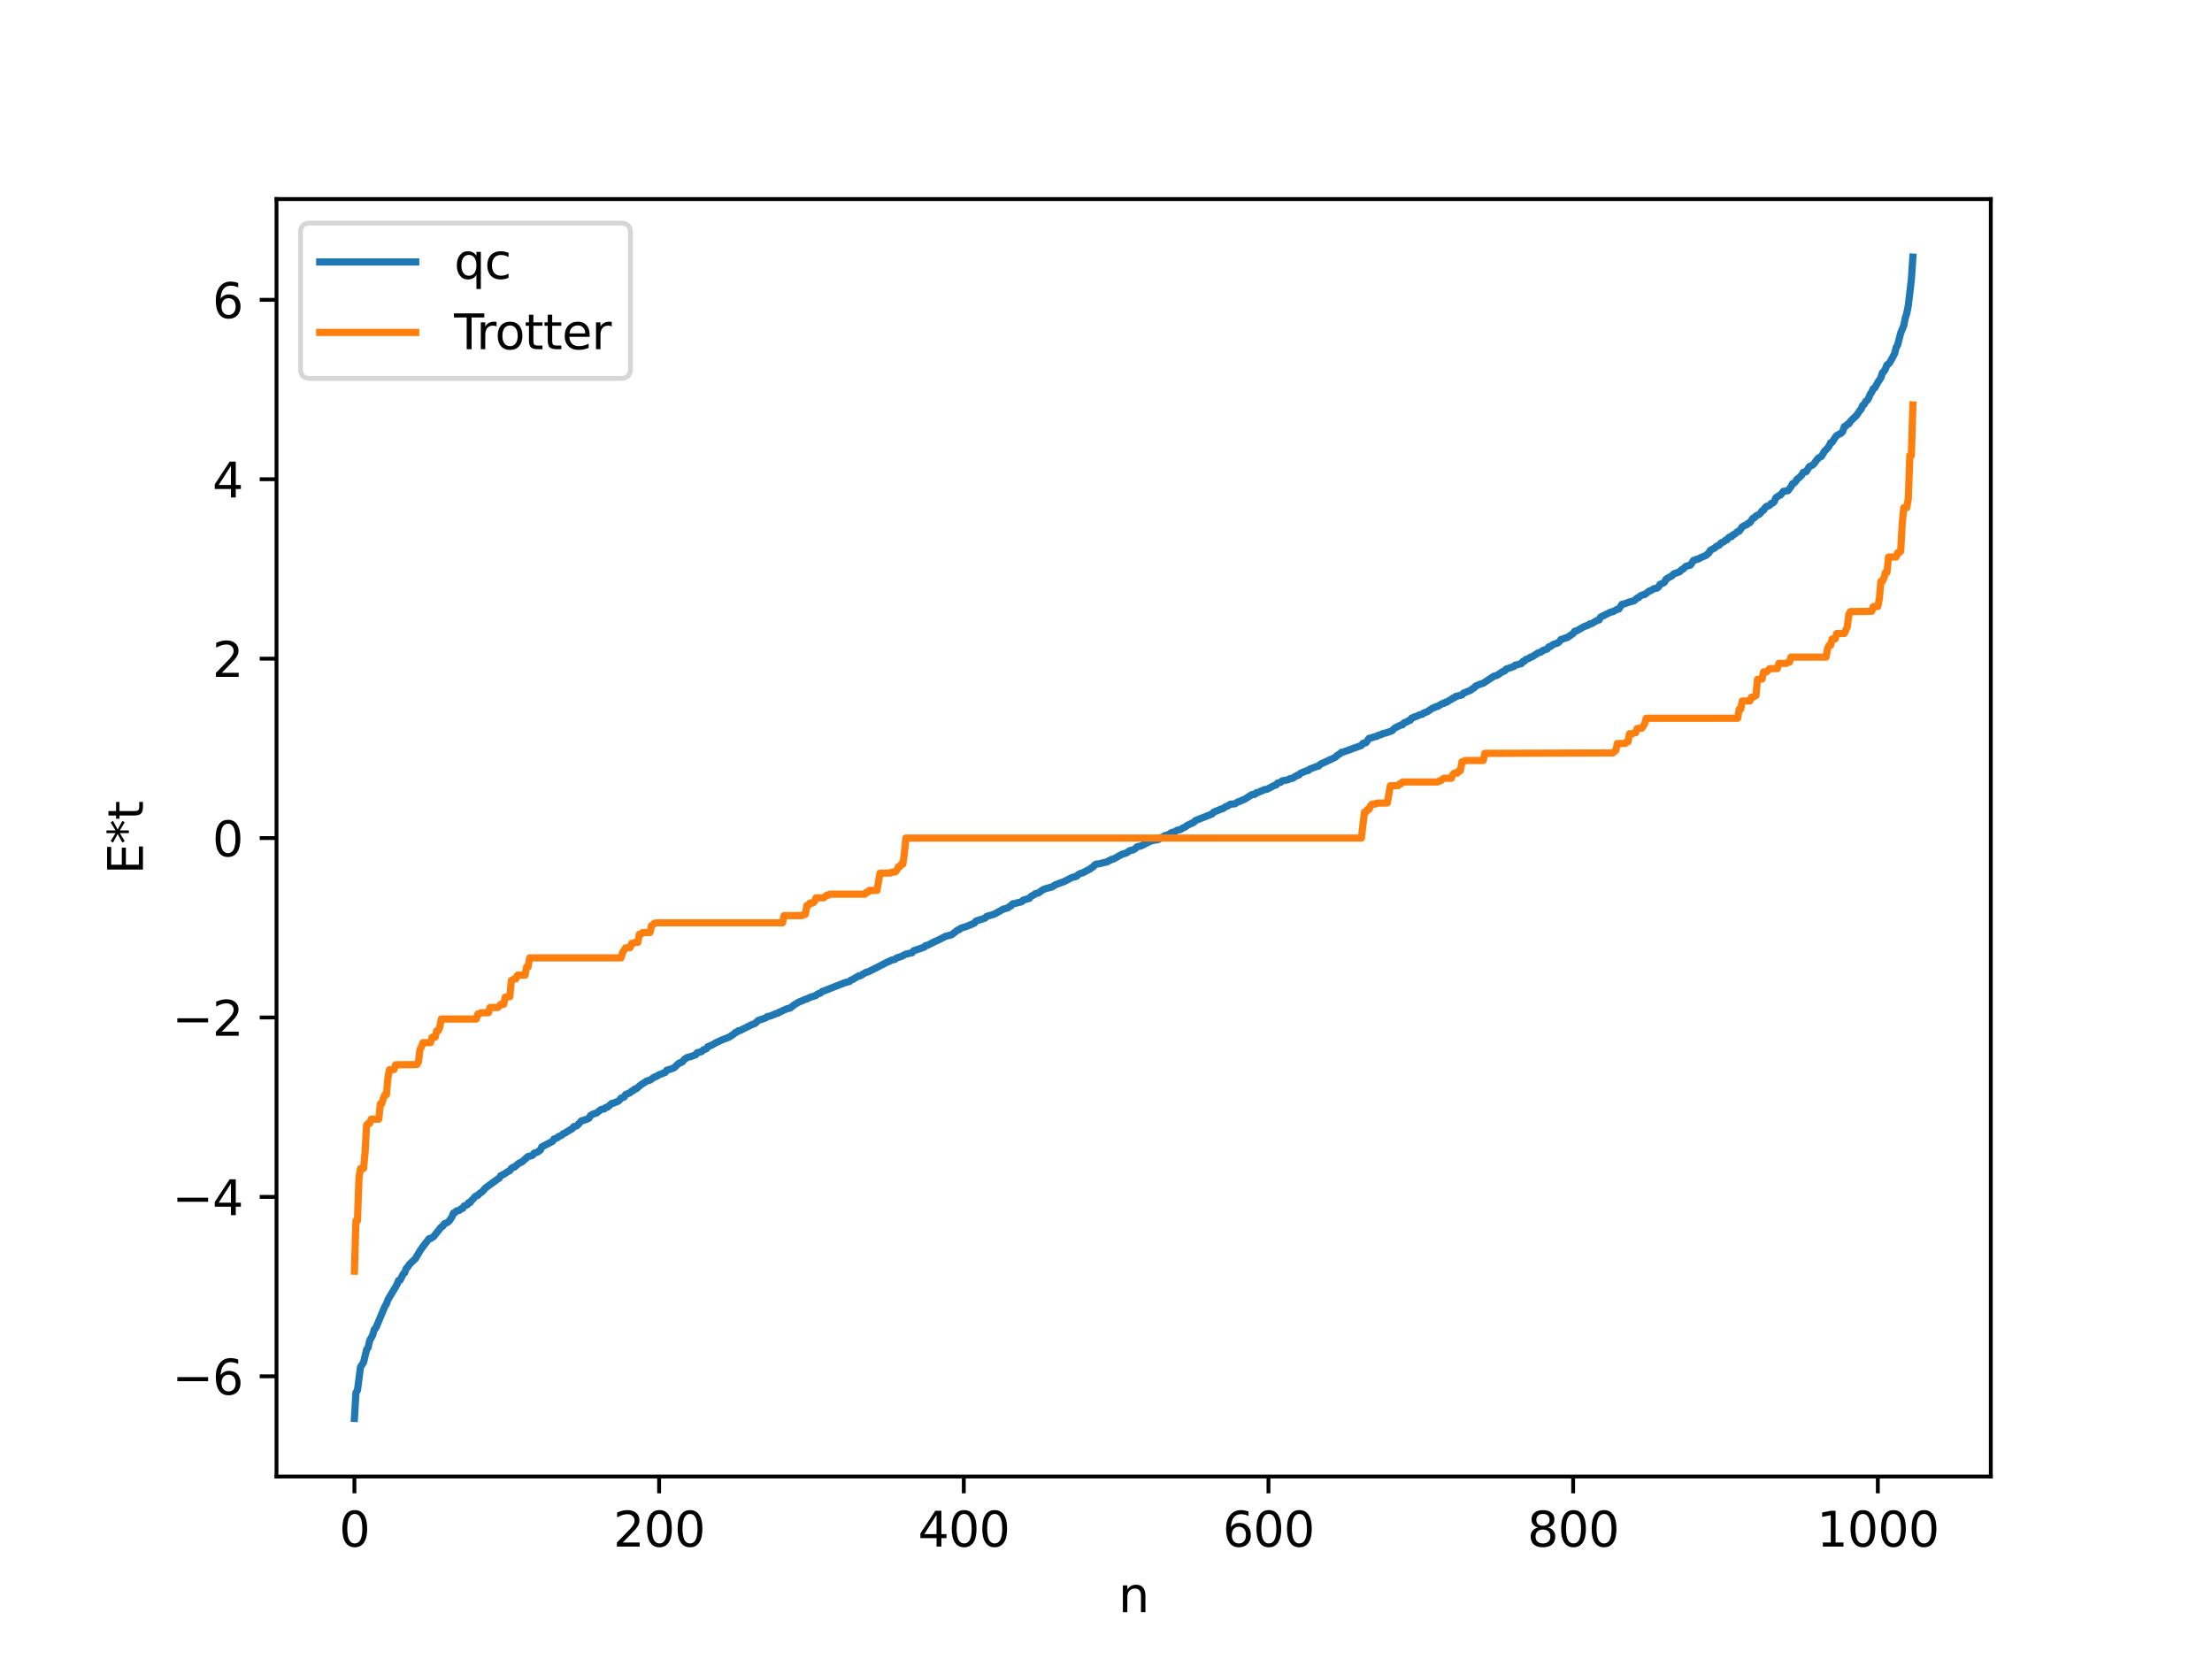 <?xml version="1.0" encoding="utf-8" standalone="no"?>
<!DOCTYPE svg PUBLIC "-//W3C//DTD SVG 1.1//EN"
  "http://www.w3.org/Graphics/SVG/1.1/DTD/svg11.dtd">
<svg xmlns:xlink="http://www.w3.org/1999/xlink" width="460.8pt" height="345.6pt" viewBox="0 0 460.8 345.6" xmlns="http://www.w3.org/2000/svg" version="1.1">
 <defs>
  <style type="text/css">*{stroke-linejoin: round; stroke-linecap: butt}</style>
 </defs>
 <g id="figure_1">
  <g id="patch_1">
   <path d="M 0 345.6 
L 460.8 345.6 
L 460.8 0 
L 0 0 
z
" style="fill: #ffffff"/>
  </g>
  <g id="axes_1">
   <g id="patch_2">
    <path d="M 57.6 307.584 
L 414.72 307.584 
L 414.72 41.472 
L 57.6 41.472 
z
" style="fill: #ffffff"/>
   </g>
   <g id="matplotlib.axis_1">
    <g id="xtick_1">
     <g id="line2d_1">
      <defs>
       <path id="md39b4ae0c4" d="M 0 0 
L 0 3.5 
" style="stroke: #000000; stroke-width: 0.8"/>
      </defs>
      <g>
       <use xlink:href="#md39b4ae0c4" x="73.833" y="307.584" style="stroke: #000000; stroke-width: 0.8"/>
      </g>
     </g>
     <g id="text_1">
      <!-- 0 -->
      <g transform="translate(70.651 322.182) scale(0.1 -0.1)">
       <defs>
        <path id="DejaVuSans-30" d="M 2034 4250 
Q 1547 4250 1301 3770 
Q 1056 3291 1056 2328 
Q 1056 1369 1301 889 
Q 1547 409 2034 409 
Q 2525 409 2770 889 
Q 3016 1369 3016 2328 
Q 3016 3291 2770 3770 
Q 2525 4250 2034 4250 
z
M 2034 4750 
Q 2819 4750 3233 4129 
Q 3647 3509 3647 2328 
Q 3647 1150 3233 529 
Q 2819 -91 2034 -91 
Q 1250 -91 836 529 
Q 422 1150 422 2328 
Q 422 3509 836 4129 
Q 1250 4750 2034 4750 
z
" transform="scale(0.016)"/>
       </defs>
       <use xlink:href="#DejaVuSans-30"/>
      </g>
     </g>
    </g>
    <g id="xtick_2">
     <g id="line2d_2">
      <g>
       <use xlink:href="#md39b4ae0c4" x="137.304" y="307.584" style="stroke: #000000; stroke-width: 0.8"/>
      </g>
     </g>
     <g id="text_2">
      <!-- 200 -->
      <g transform="translate(127.76 322.182) scale(0.1 -0.1)">
       <defs>
        <path id="DejaVuSans-32" d="M 1228 531 
L 3431 531 
L 3431 0 
L 469 0 
L 469 531 
Q 828 903 1448 1529 
Q 2069 2156 2228 2338 
Q 2531 2678 2651 2914 
Q 2772 3150 2772 3378 
Q 2772 3750 2511 3984 
Q 2250 4219 1831 4219 
Q 1534 4219 1204 4116 
Q 875 4013 500 3803 
L 500 4441 
Q 881 4594 1212 4672 
Q 1544 4750 1819 4750 
Q 2544 4750 2975 4387 
Q 3406 4025 3406 3419 
Q 3406 3131 3298 2873 
Q 3191 2616 2906 2266 
Q 2828 2175 2409 1742 
Q 1991 1309 1228 531 
z
" transform="scale(0.016)"/>
       </defs>
       <use xlink:href="#DejaVuSans-32"/>
       <use xlink:href="#DejaVuSans-30" x="63.623"/>
       <use xlink:href="#DejaVuSans-30" x="127.246"/>
      </g>
     </g>
    </g>
    <g id="xtick_3">
     <g id="line2d_3">
      <g>
       <use xlink:href="#md39b4ae0c4" x="200.775" y="307.584" style="stroke: #000000; stroke-width: 0.8"/>
      </g>
     </g>
     <g id="text_3">
      <!-- 400 -->
      <g transform="translate(191.231 322.182) scale(0.1 -0.1)">
       <defs>
        <path id="DejaVuSans-34" d="M 2419 4116 
L 825 1625 
L 2419 1625 
L 2419 4116 
z
M 2253 4666 
L 3047 4666 
L 3047 1625 
L 3713 1625 
L 3713 1100 
L 3047 1100 
L 3047 0 
L 2419 0 
L 2419 1100 
L 313 1100 
L 313 1709 
L 2253 4666 
z
" transform="scale(0.016)"/>
       </defs>
       <use xlink:href="#DejaVuSans-34"/>
       <use xlink:href="#DejaVuSans-30" x="63.623"/>
       <use xlink:href="#DejaVuSans-30" x="127.246"/>
      </g>
     </g>
    </g>
    <g id="xtick_4">
     <g id="line2d_4">
      <g>
       <use xlink:href="#md39b4ae0c4" x="264.246" y="307.584" style="stroke: #000000; stroke-width: 0.8"/>
      </g>
     </g>
     <g id="text_4">
      <!-- 600 -->
      <g transform="translate(254.702 322.182) scale(0.1 -0.1)">
       <defs>
        <path id="DejaVuSans-36" d="M 2113 2584 
Q 1688 2584 1439 2293 
Q 1191 2003 1191 1497 
Q 1191 994 1439 701 
Q 1688 409 2113 409 
Q 2538 409 2786 701 
Q 3034 994 3034 1497 
Q 3034 2003 2786 2293 
Q 2538 2584 2113 2584 
z
M 3366 4563 
L 3366 3988 
Q 3128 4100 2886 4159 
Q 2644 4219 2406 4219 
Q 1781 4219 1451 3797 
Q 1122 3375 1075 2522 
Q 1259 2794 1537 2939 
Q 1816 3084 2150 3084 
Q 2853 3084 3261 2657 
Q 3669 2231 3669 1497 
Q 3669 778 3244 343 
Q 2819 -91 2113 -91 
Q 1303 -91 875 529 
Q 447 1150 447 2328 
Q 447 3434 972 4092 
Q 1497 4750 2381 4750 
Q 2619 4750 2861 4703 
Q 3103 4656 3366 4563 
z
" transform="scale(0.016)"/>
       </defs>
       <use xlink:href="#DejaVuSans-36"/>
       <use xlink:href="#DejaVuSans-30" x="63.623"/>
       <use xlink:href="#DejaVuSans-30" x="127.246"/>
      </g>
     </g>
    </g>
    <g id="xtick_5">
     <g id="line2d_5">
      <g>
       <use xlink:href="#md39b4ae0c4" x="327.717" y="307.584" style="stroke: #000000; stroke-width: 0.8"/>
      </g>
     </g>
     <g id="text_5">
      <!-- 800 -->
      <g transform="translate(318.173 322.182) scale(0.1 -0.1)">
       <defs>
        <path id="DejaVuSans-38" d="M 2034 2216 
Q 1584 2216 1326 1975 
Q 1069 1734 1069 1313 
Q 1069 891 1326 650 
Q 1584 409 2034 409 
Q 2484 409 2743 651 
Q 3003 894 3003 1313 
Q 3003 1734 2745 1975 
Q 2488 2216 2034 2216 
z
M 1403 2484 
Q 997 2584 770 2862 
Q 544 3141 544 3541 
Q 544 4100 942 4425 
Q 1341 4750 2034 4750 
Q 2731 4750 3128 4425 
Q 3525 4100 3525 3541 
Q 3525 3141 3298 2862 
Q 3072 2584 2669 2484 
Q 3125 2378 3379 2068 
Q 3634 1759 3634 1313 
Q 3634 634 3220 271 
Q 2806 -91 2034 -91 
Q 1263 -91 848 271 
Q 434 634 434 1313 
Q 434 1759 690 2068 
Q 947 2378 1403 2484 
z
M 1172 3481 
Q 1172 3119 1398 2916 
Q 1625 2713 2034 2713 
Q 2441 2713 2670 2916 
Q 2900 3119 2900 3481 
Q 2900 3844 2670 4047 
Q 2441 4250 2034 4250 
Q 1625 4250 1398 4047 
Q 1172 3844 1172 3481 
z
" transform="scale(0.016)"/>
       </defs>
       <use xlink:href="#DejaVuSans-38"/>
       <use xlink:href="#DejaVuSans-30" x="63.623"/>
       <use xlink:href="#DejaVuSans-30" x="127.246"/>
      </g>
     </g>
    </g>
    <g id="xtick_6">
     <g id="line2d_6">
      <g>
       <use xlink:href="#md39b4ae0c4" x="391.188" y="307.584" style="stroke: #000000; stroke-width: 0.8"/>
      </g>
     </g>
     <g id="text_6">
      <!-- 1000 -->
      <g transform="translate(378.463 322.182) scale(0.1 -0.1)">
       <defs>
        <path id="DejaVuSans-31" d="M 794 531 
L 1825 531 
L 1825 4091 
L 703 3866 
L 703 4441 
L 1819 4666 
L 2450 4666 
L 2450 531 
L 3481 531 
L 3481 0 
L 794 0 
L 794 531 
z
" transform="scale(0.016)"/>
       </defs>
       <use xlink:href="#DejaVuSans-31"/>
       <use xlink:href="#DejaVuSans-30" x="63.623"/>
       <use xlink:href="#DejaVuSans-30" x="127.246"/>
       <use xlink:href="#DejaVuSans-30" x="190.869"/>
      </g>
     </g>
    </g>
    <g id="text_7">
     <!-- n -->
     <g transform="translate(232.991 335.861) scale(0.1 -0.1)">
      <defs>
       <path id="DejaVuSans-6e" d="M 3513 2113 
L 3513 0 
L 2938 0 
L 2938 2094 
Q 2938 2591 2744 2837 
Q 2550 3084 2163 3084 
Q 1697 3084 1428 2787 
Q 1159 2491 1159 1978 
L 1159 0 
L 581 0 
L 581 3500 
L 1159 3500 
L 1159 2956 
Q 1366 3272 1645 3428 
Q 1925 3584 2291 3584 
Q 2894 3584 3203 3211 
Q 3513 2838 3513 2113 
z
" transform="scale(0.016)"/>
      </defs>
      <use xlink:href="#DejaVuSans-6e"/>
     </g>
    </g>
   </g>
   <g id="matplotlib.axis_2">
    <g id="ytick_1">
     <g id="line2d_7">
      <defs>
       <path id="mcb731132cc" d="M 0 0 
L -3.5 0 
" style="stroke: #000000; stroke-width: 0.8"/>
      </defs>
      <g>
       <use xlink:href="#mcb731132cc" x="57.6" y="286.713" style="stroke: #000000; stroke-width: 0.8"/>
      </g>
     </g>
     <g id="text_8">
      <!-- −6 -->
      <g transform="translate(35.858 290.512) scale(0.1 -0.1)">
       <defs>
        <path id="DejaVuSans-2212" d="M 678 2272 
L 4684 2272 
L 4684 1741 
L 678 1741 
L 678 2272 
z
" transform="scale(0.016)"/>
       </defs>
       <use xlink:href="#DejaVuSans-2212"/>
       <use xlink:href="#DejaVuSans-36" x="83.789"/>
      </g>
     </g>
    </g>
    <g id="ytick_2">
     <g id="line2d_8">
      <g>
       <use xlink:href="#mcb731132cc" x="57.6" y="249.337" style="stroke: #000000; stroke-width: 0.8"/>
      </g>
     </g>
     <g id="text_9">
      <!-- −4 -->
      <g transform="translate(35.858 253.137) scale(0.1 -0.1)">
       <use xlink:href="#DejaVuSans-2212"/>
       <use xlink:href="#DejaVuSans-34" x="83.789"/>
      </g>
     </g>
    </g>
    <g id="ytick_3">
     <g id="line2d_9">
      <g>
       <use xlink:href="#mcb731132cc" x="57.6" y="211.962" style="stroke: #000000; stroke-width: 0.8"/>
      </g>
     </g>
     <g id="text_10">
      <!-- −2 -->
      <g transform="translate(35.858 215.761) scale(0.1 -0.1)">
       <use xlink:href="#DejaVuSans-2212"/>
       <use xlink:href="#DejaVuSans-32" x="83.789"/>
      </g>
     </g>
    </g>
    <g id="ytick_4">
     <g id="line2d_10">
      <g>
       <use xlink:href="#mcb731132cc" x="57.6" y="174.586" style="stroke: #000000; stroke-width: 0.8"/>
      </g>
     </g>
     <g id="text_11">
      <!-- 0 -->
      <g transform="translate(44.237 178.385) scale(0.1 -0.1)">
       <use xlink:href="#DejaVuSans-30"/>
      </g>
     </g>
    </g>
    <g id="ytick_5">
     <g id="line2d_11">
      <g>
       <use xlink:href="#mcb731132cc" x="57.6" y="137.21" style="stroke: #000000; stroke-width: 0.8"/>
      </g>
     </g>
     <g id="text_12">
      <!-- 2 -->
      <g transform="translate(44.237 141.009) scale(0.1 -0.1)">
       <use xlink:href="#DejaVuSans-32"/>
      </g>
     </g>
    </g>
    <g id="ytick_6">
     <g id="line2d_12">
      <g>
       <use xlink:href="#mcb731132cc" x="57.6" y="99.834" style="stroke: #000000; stroke-width: 0.8"/>
      </g>
     </g>
     <g id="text_13">
      <!-- 4 -->
      <g transform="translate(44.237 103.633) scale(0.1 -0.1)">
       <use xlink:href="#DejaVuSans-34"/>
      </g>
     </g>
    </g>
    <g id="ytick_7">
     <g id="line2d_13">
      <g>
       <use xlink:href="#mcb731132cc" x="57.6" y="62.459" style="stroke: #000000; stroke-width: 0.8"/>
      </g>
     </g>
     <g id="text_14">
      <!-- 6 -->
      <g transform="translate(44.237 66.258) scale(0.1 -0.1)">
       <use xlink:href="#DejaVuSans-36"/>
      </g>
     </g>
    </g>
    <g id="text_15">
     <!-- E*t -->
     <g transform="translate(29.778 182.148) rotate(-90) scale(0.1 -0.1)">
      <defs>
       <path id="DejaVuSans-45" d="M 628 4666 
L 3578 4666 
L 3578 4134 
L 1259 4134 
L 1259 2753 
L 3481 2753 
L 3481 2222 
L 1259 2222 
L 1259 531 
L 3634 531 
L 3634 0 
L 628 0 
L 628 4666 
z
" transform="scale(0.016)"/>
       <path id="DejaVuSans-2a" d="M 3009 3897 
L 1888 3291 
L 3009 2681 
L 2828 2375 
L 1778 3009 
L 1778 1831 
L 1422 1831 
L 1422 3009 
L 372 2375 
L 191 2681 
L 1313 3291 
L 191 3897 
L 372 4206 
L 1422 3572 
L 1422 4750 
L 1778 4750 
L 1778 3572 
L 2828 4206 
L 3009 3897 
z
" transform="scale(0.016)"/>
       <path id="DejaVuSans-74" d="M 1172 4494 
L 1172 3500 
L 2356 3500 
L 2356 3053 
L 1172 3053 
L 1172 1153 
Q 1172 725 1289 603 
Q 1406 481 1766 481 
L 2356 481 
L 2356 0 
L 1766 0 
Q 1100 0 847 248 
Q 594 497 594 1153 
L 594 3053 
L 172 3053 
L 172 3500 
L 594 3500 
L 594 4494 
L 1172 4494 
z
" transform="scale(0.016)"/>
      </defs>
      <use xlink:href="#DejaVuSans-45"/>
      <use xlink:href="#DejaVuSans-2a" x="63.184"/>
      <use xlink:href="#DejaVuSans-74" x="113.184"/>
     </g>
    </g>
   </g>
   <g id="line2d_14">
    <path d="M 73.833 295.488 
L 74.15 290.109 
L 74.467 289.623 
L 75.102 284.757 
L 75.737 283.81 
L 76.372 281.131 
L 76.689 280.715 
L 77.006 279.272 
L 77.641 278.123 
L 77.958 276.985 
L 78.276 276.674 
L 80.18 272.149 
L 80.497 271.639 
L 80.815 270.756 
L 82.719 267.562 
L 83.036 266.736 
L 83.353 266.69 
L 83.988 265.388 
L 84.305 265.128 
L 84.623 264.235 
L 84.94 263.942 
L 85.258 263.416 
L 86.527 262.214 
L 87.479 260.588 
L 88.114 259.674 
L 89.383 258.038 
L 89.7 258.018 
L 90.335 257.598 
L 91.922 255.605 
L 92.239 255.434 
L 92.557 254.935 
L 92.874 254.841 
L 93.509 254.434 
L 94.143 253.531 
L 94.461 252.696 
L 94.778 252.621 
L 95.096 252.262 
L 95.73 252.115 
L 96.048 251.813 
L 96.365 251.748 
L 96.682 251.232 
L 97.317 250.989 
L 97.634 250.527 
L 97.952 250.502 
L 98.269 250.01 
L 98.586 249.756 
L 98.904 249.333 
L 99.221 249.1 
L 99.539 249.03 
L 99.856 248.658 
L 100.491 248.22 
L 101.125 247.48 
L 103.664 245.631 
L 103.981 245.457 
L 104.299 244.936 
L 104.934 244.624 
L 105.886 244.012 
L 106.203 243.869 
L 106.52 243.399 
L 106.838 243.183 
L 107.155 243.14 
L 108.107 242.306 
L 108.742 242.041 
L 110.011 240.914 
L 110.646 240.779 
L 110.963 240.648 
L 111.281 240.223 
L 111.915 240.021 
L 112.55 239.603 
L 112.867 238.911 
L 115.089 237.772 
L 115.406 237.283 
L 116.041 237.051 
L 116.358 236.768 
L 116.993 236.51 
L 117.31 236.183 
L 117.628 236.074 
L 118.262 235.67 
L 119.215 235.126 
L 119.532 234.695 
L 120.167 234.53 
L 120.801 233.86 
L 121.119 233.494 
L 121.753 233.332 
L 122.388 233.111 
L 122.705 232.91 
L 123.023 232.359 
L 123.658 232.042 
L 124.292 231.858 
L 124.927 231.33 
L 125.244 231.105 
L 125.879 231.01 
L 126.196 230.701 
L 126.514 230.666 
L 127.466 229.849 
L 127.783 229.821 
L 128.418 229.538 
L 128.735 229.439 
L 129.053 229.175 
L 129.37 228.764 
L 130.005 228.546 
L 130.322 228.007 
L 131.274 227.636 
L 131.591 227.302 
L 131.909 227.205 
L 132.226 226.854 
L 132.543 226.819 
L 133.496 226.003 
L 134.765 225.167 
L 135.4 225.023 
L 136.352 224.34 
L 136.669 224.282 
L 137.304 223.888 
L 138.573 223.409 
L 138.891 222.947 
L 139.843 222.68 
L 140.477 222.392 
L 141.112 221.782 
L 141.429 221.482 
L 142.064 221.265 
L 142.699 220.57 
L 143.334 220.239 
L 143.968 220.088 
L 144.92 219.72 
L 145.238 219.3 
L 145.872 219.155 
L 146.19 219.043 
L 146.507 218.702 
L 147.142 218.497 
L 147.459 218.054 
L 148.411 217.648 
L 149.046 217.27 
L 150.315 216.673 
L 151.902 216.047 
L 152.537 215.637 
L 152.854 215.432 
L 153.172 215.079 
L 153.489 215.021 
L 153.806 214.731 
L 154.124 214.695 
L 156.662 213.429 
L 157.297 213.207 
L 157.932 212.589 
L 159.519 212.04 
L 159.836 211.768 
L 160.471 211.648 
L 161.74 211.128 
L 162.058 211.067 
L 162.375 210.828 
L 162.692 210.748 
L 163.01 210.539 
L 163.644 210.284 
L 163.962 210.13 
L 164.596 210.007 
L 165.548 209.254 
L 166.5 208.706 
L 167.135 208.469 
L 167.77 208.164 
L 168.087 208.108 
L 168.722 207.774 
L 169.674 207.475 
L 169.991 207.364 
L 170.309 207.073 
L 170.943 206.871 
L 171.261 206.544 
L 171.896 206.332 
L 176.021 204.702 
L 176.973 204.464 
L 177.291 204.147 
L 177.608 204.07 
L 178.243 203.671 
L 178.877 203.3 
L 179.195 203.278 
L 180.464 202.525 
L 180.781 202.501 
L 184.272 200.725 
L 184.907 200.38 
L 185.224 200.305 
L 185.542 200.073 
L 186.494 199.825 
L 186.811 199.54 
L 187.763 199.258 
L 188.715 198.756 
L 189.985 198.482 
L 190.302 198.078 
L 192.524 197.309 
L 192.841 196.968 
L 193.158 196.949 
L 194.745 196.149 
L 195.38 195.872 
L 196.967 195.061 
L 198.236 194.733 
L 199.505 193.741 
L 199.823 193.68 
L 200.14 193.373 
L 201.41 192.972 
L 202.996 192.301 
L 203.314 191.874 
L 205.218 191.256 
L 205.535 190.905 
L 207.122 190.438 
L 208.391 189.731 
L 209.026 189.383 
L 209.978 189.116 
L 210.296 188.824 
L 210.613 188.714 
L 210.93 188.309 
L 211.565 188.169 
L 212.834 187.853 
L 213.152 187.512 
L 214.421 187.154 
L 214.739 186.76 
L 215.373 186.404 
L 215.691 186.17 
L 216.325 186.027 
L 217.277 185.328 
L 217.912 185.095 
L 219.181 184.77 
L 219.816 184.34 
L 220.451 184.09 
L 221.72 183.626 
L 223.307 182.803 
L 224.259 182.562 
L 224.577 182.206 
L 225.211 181.902 
L 225.529 181.84 
L 226.798 181.165 
L 227.115 181.027 
L 227.433 180.72 
L 227.75 180.572 
L 228.067 180.162 
L 228.385 180.008 
L 229.02 179.942 
L 229.972 179.681 
L 230.606 179.568 
L 230.924 179.321 
L 231.241 179.233 
L 231.558 179.021 
L 231.876 178.995 
L 233.78 177.933 
L 234.415 177.769 
L 234.732 177.633 
L 235.367 177.194 
L 236.001 177.075 
L 236.319 176.917 
L 236.953 176.36 
L 237.588 176.254 
L 238.223 175.975 
L 239.492 175.305 
L 240.127 175.091 
L 241.079 174.932 
L 241.396 174.854 
L 241.714 174.527 
L 242.348 174.319 
L 242.666 174.063 
L 243.3 173.921 
L 243.935 173.524 
L 244.253 173.373 
L 244.57 173.368 
L 245.205 172.964 
L 245.839 172.842 
L 246.474 172.46 
L 246.791 172.337 
L 247.426 171.884 
L 248.696 171.303 
L 249.013 170.948 
L 252.504 169.562 
L 252.821 169.19 
L 254.408 168.535 
L 254.725 168.468 
L 255.36 168.016 
L 255.677 167.942 
L 256.312 167.521 
L 257.264 167.454 
L 257.899 167.038 
L 258.216 166.978 
L 258.851 166.653 
L 259.168 166.571 
L 260.755 165.552 
L 261.39 165.476 
L 261.707 165.146 
L 262.024 165.111 
L 262.659 164.806 
L 262.977 164.719 
L 263.294 164.513 
L 263.929 164.431 
L 265.515 163.593 
L 265.833 163.531 
L 266.15 163.122 
L 266.785 162.969 
L 267.102 162.673 
L 268.372 162.43 
L 268.689 162.211 
L 269.324 162.119 
L 269.641 161.841 
L 269.958 161.724 
L 270.276 161.484 
L 270.593 161.459 
L 270.91 161.086 
L 272.18 160.568 
L 272.497 160.531 
L 272.815 160.232 
L 274.401 159.629 
L 274.719 159.581 
L 275.036 159.213 
L 278.21 157.74 
L 278.527 157.385 
L 279.162 157.001 
L 279.479 156.709 
L 279.796 156.677 
L 280.431 156.439 
L 283.605 155.292 
L 283.922 154.859 
L 284.557 154.728 
L 285.191 153.82 
L 285.826 153.675 
L 286.461 153.438 
L 286.778 153.415 
L 287.096 153.171 
L 287.73 153.035 
L 288.048 152.819 
L 288.682 152.699 
L 289.952 152.26 
L 290.586 151.642 
L 291.856 151.029 
L 292.173 150.993 
L 292.491 150.577 
L 293.125 150.364 
L 293.443 150.111 
L 293.76 150.065 
L 294.077 149.582 
L 294.395 149.508 
L 294.712 149.297 
L 295.029 149.269 
L 295.664 148.93 
L 296.299 148.791 
L 296.616 148.51 
L 297.251 148.311 
L 298.52 147.471 
L 298.838 147.411 
L 299.155 147.19 
L 299.472 147.171 
L 300.107 146.776 
L 300.424 146.58 
L 300.742 146.559 
L 301.059 146.306 
L 301.377 146.278 
L 302.011 145.846 
L 302.329 145.722 
L 302.646 145.429 
L 302.963 145.354 
L 303.281 145.074 
L 304.55 144.773 
L 304.867 144.397 
L 306.454 143.748 
L 306.772 143.442 
L 307.089 143.315 
L 307.406 142.923 
L 308.358 142.508 
L 308.993 142.328 
L 311.215 140.852 
L 311.849 140.701 
L 313.119 139.846 
L 313.436 139.793 
L 313.753 139.386 
L 315.34 138.866 
L 315.658 138.541 
L 315.975 138.509 
L 316.61 138.309 
L 316.927 138.247 
L 317.244 137.788 
L 317.562 137.748 
L 317.879 137.358 
L 318.514 137.157 
L 318.831 136.891 
L 319.148 136.836 
L 320.418 136.013 
L 321.053 135.82 
L 321.37 135.514 
L 322.322 135.198 
L 322.639 134.748 
L 322.957 134.712 
L 323.591 134.228 
L 324.226 134.041 
L 324.543 133.916 
L 324.861 133.646 
L 325.178 133.215 
L 325.496 133.156 
L 326.13 132.879 
L 326.448 132.847 
L 327.717 131.969 
L 328.034 131.5 
L 328.352 131.466 
L 329.939 130.558 
L 330.891 130.212 
L 331.208 129.955 
L 331.525 129.93 
L 332.795 129.199 
L 333.112 129.145 
L 333.429 128.557 
L 335.651 127.454 
L 335.968 127.445 
L 336.92 126.92 
L 337.238 126.862 
L 337.872 125.905 
L 338.507 125.757 
L 339.459 125.405 
L 340.411 125.156 
L 341.046 124.58 
L 341.363 124.516 
L 341.681 124.154 
L 342.315 123.89 
L 342.633 123.834 
L 343.585 123.099 
L 343.902 123.039 
L 344.537 122.638 
L 345.172 122.525 
L 345.489 122.286 
L 345.806 121.745 
L 346.441 121.478 
L 346.758 121.264 
L 347.076 120.645 
L 348.345 119.911 
L 348.662 119.562 
L 349.932 119.092 
L 350.249 118.704 
L 350.567 118.593 
L 351.201 117.969 
L 352.153 117.718 
L 352.788 116.745 
L 353.105 116.695 
L 353.423 116.504 
L 353.74 116.477 
L 354.375 116.123 
L 355.327 115.734 
L 355.962 115.228 
L 356.279 114.665 
L 356.914 114.301 
L 357.231 114.151 
L 357.548 113.818 
L 358.183 113.548 
L 358.5 113.116 
L 359.135 112.838 
L 359.453 112.536 
L 359.77 112.458 
L 360.087 112.016 
L 360.405 111.808 
L 360.722 111.773 
L 361.039 111.401 
L 361.357 111.299 
L 361.991 110.722 
L 362.309 110.67 
L 362.943 109.743 
L 363.578 109.407 
L 363.896 109.295 
L 364.213 108.98 
L 364.53 108.885 
L 365.165 107.958 
L 365.482 107.862 
L 365.8 107.48 
L 366.434 107.163 
L 366.752 106.896 
L 367.069 106.41 
L 367.386 106.294 
L 367.704 105.745 
L 368.021 105.471 
L 368.339 105.439 
L 368.656 105.255 
L 368.973 104.864 
L 369.291 104.807 
L 369.608 104.513 
L 369.925 103.724 
L 370.56 103.265 
L 370.877 103.157 
L 371.512 102.361 
L 372.464 102.212 
L 373.099 101.385 
L 373.416 100.775 
L 373.734 100.631 
L 374.051 100.315 
L 374.368 99.806 
L 374.686 99.596 
L 375.32 98.998 
L 375.638 98.393 
L 376.272 98.243 
L 376.907 97.199 
L 377.542 96.905 
L 377.859 96.636 
L 378.494 95.793 
L 378.811 95.398 
L 379.446 95.077 
L 380.081 93.988 
L 380.715 93.366 
L 381.033 92.916 
L 381.35 92.227 
L 381.667 92.136 
L 382.302 91.129 
L 382.62 90.732 
L 383.572 90.213 
L 383.889 89.862 
L 384.206 88.857 
L 384.524 88.748 
L 384.841 88.392 
L 385.158 88.284 
L 385.476 87.781 
L 386.11 87.127 
L 386.745 86.555 
L 387.38 85.595 
L 387.697 85.255 
L 388.015 84.47 
L 388.332 84.253 
L 388.649 83.631 
L 388.967 83.423 
L 389.284 82.902 
L 389.601 82.117 
L 389.919 81.663 
L 390.236 80.96 
L 390.553 80.802 
L 391.188 79.653 
L 391.823 78.698 
L 392.14 77.645 
L 392.458 77.409 
L 392.775 76.836 
L 393.092 75.994 
L 393.41 75.828 
L 393.727 75.441 
L 394.679 73.664 
L 394.996 72.395 
L 395.314 71.867 
L 395.948 69.379 
L 396.583 67.845 
L 396.9 66.237 
L 397.218 65.264 
L 397.535 63.604 
L 398.17 58.274 
L 398.487 53.568 
L 398.487 53.568 
" clip-path="url(#p9aa601bdb2)" style="fill: none; stroke: #1f77b4; stroke-width: 1.5; stroke-linecap: square"/>
   </g>
   <g id="line2d_15">
    <path d="M 73.833 264.818 
L 74.15 254.289 
L 74.467 254.289 
L 74.785 245.289 
L 75.102 243.419 
L 75.737 243.419 
L 76.054 240.052 
L 76.372 234.367 
L 76.689 234.018 
L 77.006 234.018 
L 77.324 233.138 
L 78.91 233.138 
L 79.228 229.931 
L 79.545 229.931 
L 79.862 228.77 
L 80.18 228.053 
L 80.497 228.053 
L 80.815 224.506 
L 81.132 222.837 
L 82.084 222.808 
L 82.401 221.82 
L 86.844 221.764 
L 87.162 221.223 
L 87.479 218.654 
L 87.796 218.085 
L 88.114 217.196 
L 89.7 217.196 
L 90.018 216.059 
L 90.653 216.059 
L 90.97 214.739 
L 91.287 214.739 
L 91.605 214.051 
L 91.922 212.282 
L 99.221 212.282 
L 99.539 211.227 
L 99.856 211.227 
L 100.173 210.978 
L 101.76 210.978 
L 102.077 209.885 
L 103.664 209.885 
L 103.981 209.639 
L 104.299 209.213 
L 104.934 209.213 
L 105.251 207.714 
L 106.203 207.638 
L 106.52 204.256 
L 107.155 203.922 
L 107.472 203.922 
L 107.79 203.143 
L 109.377 203.143 
L 109.694 201.434 
L 110.011 201.434 
L 110.329 199.546 
L 129.37 199.546 
L 129.687 198.473 
L 130.322 197.464 
L 131.274 197.4 
L 131.591 196.522 
L 131.909 196.522 
L 132.226 196.322 
L 132.861 196.322 
L 133.178 194.632 
L 133.496 194.632 
L 133.813 194.278 
L 135.4 194.278 
L 135.717 192.837 
L 136.034 192.643 
L 136.352 192.317 
L 136.986 192.235 
L 163.01 192.235 
L 163.327 190.74 
L 167.135 190.74 
L 167.453 190.467 
L 167.77 190.467 
L 168.087 188.616 
L 168.405 188.616 
L 168.722 188.122 
L 169.357 188.122 
L 169.674 187.803 
L 169.991 187.039 
L 171.578 187.039 
L 172.213 186.501 
L 172.53 186.501 
L 172.848 186.273 
L 180.147 186.273 
L 180.464 185.879 
L 180.781 185.879 
L 181.099 185.494 
L 182.686 185.494 
L 183.32 181.896 
L 185.542 181.864 
L 185.859 181.655 
L 186.494 181.655 
L 186.811 181.34 
L 187.129 180.549 
L 187.446 180.549 
L 187.763 180.013 
L 188.081 180.013 
L 188.398 177.776 
L 188.715 174.586 
L 283.605 174.586 
L 284.239 169.159 
L 284.557 169.159 
L 284.874 168.623 
L 285.191 168.623 
L 285.509 167.832 
L 285.826 167.516 
L 286.461 167.516 
L 286.778 167.307 
L 289 167.275 
L 289.634 163.678 
L 291.221 163.678 
L 291.539 163.292 
L 291.856 163.292 
L 292.173 162.899 
L 299.472 162.899 
L 299.79 162.671 
L 300.107 162.671 
L 300.742 162.132 
L 302.329 162.132 
L 302.646 161.369 
L 302.963 161.05 
L 303.598 161.05 
L 303.915 160.556 
L 304.233 160.556 
L 304.55 158.705 
L 304.867 158.705 
L 305.185 158.432 
L 308.993 158.432 
L 309.31 156.936 
L 335.968 156.854 
L 336.603 156.334 
L 336.92 154.894 
L 338.507 154.894 
L 338.824 154.54 
L 339.142 154.54 
L 339.459 152.85 
L 340.094 152.85 
L 340.411 152.65 
L 340.729 152.65 
L 341.046 151.772 
L 341.681 151.708 
L 341.998 151.708 
L 342.315 151.317 
L 342.633 150.698 
L 342.95 149.625 
L 361.991 149.625 
L 362.309 147.737 
L 362.626 147.737 
L 362.943 146.028 
L 364.53 146.028 
L 364.848 145.249 
L 365.165 145.249 
L 365.8 144.915 
L 366.117 141.533 
L 367.069 141.458 
L 367.386 139.959 
L 368.021 139.959 
L 368.656 139.286 
L 370.243 139.286 
L 370.56 138.194 
L 372.147 138.194 
L 372.464 137.944 
L 372.781 137.944 
L 373.099 136.89 
L 380.398 136.89 
L 380.715 135.121 
L 381.033 134.433 
L 381.35 134.433 
L 381.667 133.113 
L 382.302 133.113 
L 382.62 131.976 
L 384.206 131.976 
L 384.841 130.518 
L 385.158 127.948 
L 385.476 127.407 
L 389.919 127.351 
L 390.236 126.363 
L 391.188 126.334 
L 391.505 124.665 
L 391.823 121.119 
L 392.14 121.119 
L 392.458 120.401 
L 392.775 119.24 
L 393.092 119.24 
L 393.41 116.033 
L 394.996 116.033 
L 395.314 115.154 
L 395.631 115.154 
L 395.948 114.805 
L 396.266 109.12 
L 396.583 105.752 
L 397.218 105.752 
L 397.535 103.883 
L 397.853 94.883 
L 398.17 94.883 
L 398.487 84.354 
L 398.487 84.354 
" clip-path="url(#p9aa601bdb2)" style="fill: none; stroke: #ff7f0e; stroke-width: 1.5; stroke-linecap: square"/>
   </g>
   <g id="patch_3">
    <path d="M 57.6 307.584 
L 57.6 41.472 
" style="fill: none; stroke: #000000; stroke-width: 0.8; stroke-linejoin: miter; stroke-linecap: square"/>
   </g>
   <g id="patch_4">
    <path d="M 414.72 307.584 
L 414.72 41.472 
" style="fill: none; stroke: #000000; stroke-width: 0.8; stroke-linejoin: miter; stroke-linecap: square"/>
   </g>
   <g id="patch_5">
    <path d="M 57.6 307.584 
L 414.72 307.584 
" style="fill: none; stroke: #000000; stroke-width: 0.8; stroke-linejoin: miter; stroke-linecap: square"/>
   </g>
   <g id="patch_6">
    <path d="M 57.6 41.472 
L 414.72 41.472 
" style="fill: none; stroke: #000000; stroke-width: 0.8; stroke-linejoin: miter; stroke-linecap: square"/>
   </g>
   <g id="legend_1">
    <g id="patch_7">
     <path d="M 64.6 78.828 
L 129.342 78.828 
Q 131.342 78.828 131.342 76.828 
L 131.342 48.472 
Q 131.342 46.472 129.342 46.472 
L 64.6 46.472 
Q 62.6 46.472 62.6 48.472 
L 62.6 76.828 
Q 62.6 78.828 64.6 78.828 
z
" style="fill: #ffffff; opacity: 0.8; stroke: #cccccc; stroke-linejoin: miter"/>
    </g>
    <g id="line2d_16">
     <path d="M 66.6 54.57 
L 76.6 54.57 
L 86.6 54.57 
" style="fill: none; stroke: #1f77b4; stroke-width: 1.5; stroke-linecap: square"/>
    </g>
    <g id="text_16">
     <!-- qc -->
     <g transform="translate(94.6 58.07) scale(0.1 -0.1)">
      <defs>
       <path id="DejaVuSans-71" d="M 947 1747 
Q 947 1113 1208 752 
Q 1469 391 1925 391 
Q 2381 391 2643 752 
Q 2906 1113 2906 1747 
Q 2906 2381 2643 2742 
Q 2381 3103 1925 3103 
Q 1469 3103 1208 2742 
Q 947 2381 947 1747 
z
M 2906 525 
Q 2725 213 2448 61 
Q 2172 -91 1784 -91 
Q 1150 -91 751 415 
Q 353 922 353 1747 
Q 353 2572 751 3078 
Q 1150 3584 1784 3584 
Q 2172 3584 2448 3432 
Q 2725 3281 2906 2969 
L 2906 3500 
L 3481 3500 
L 3481 -1331 
L 2906 -1331 
L 2906 525 
z
" transform="scale(0.016)"/>
       <path id="DejaVuSans-63" d="M 3122 3366 
L 3122 2828 
Q 2878 2963 2633 3030 
Q 2388 3097 2138 3097 
Q 1578 3097 1268 2742 
Q 959 2388 959 1747 
Q 959 1106 1268 751 
Q 1578 397 2138 397 
Q 2388 397 2633 464 
Q 2878 531 3122 666 
L 3122 134 
Q 2881 22 2623 -34 
Q 2366 -91 2075 -91 
Q 1284 -91 818 406 
Q 353 903 353 1747 
Q 353 2603 823 3093 
Q 1294 3584 2113 3584 
Q 2378 3584 2631 3529 
Q 2884 3475 3122 3366 
z
" transform="scale(0.016)"/>
      </defs>
      <use xlink:href="#DejaVuSans-71"/>
      <use xlink:href="#DejaVuSans-63" x="63.477"/>
     </g>
    </g>
    <g id="line2d_17">
     <path d="M 66.6 69.249 
L 76.6 69.249 
L 86.6 69.249 
" style="fill: none; stroke: #ff7f0e; stroke-width: 1.5; stroke-linecap: square"/>
    </g>
    <g id="text_17">
     <!-- Trotter -->
     <g transform="translate(94.6 72.749) scale(0.1 -0.1)">
      <defs>
       <path id="DejaVuSans-54" d="M -19 4666 
L 3928 4666 
L 3928 4134 
L 2272 4134 
L 2272 0 
L 1638 0 
L 1638 4134 
L -19 4134 
L -19 4666 
z
" transform="scale(0.016)"/>
       <path id="DejaVuSans-72" d="M 2631 2963 
Q 2534 3019 2420 3045 
Q 2306 3072 2169 3072 
Q 1681 3072 1420 2755 
Q 1159 2438 1159 1844 
L 1159 0 
L 581 0 
L 581 3500 
L 1159 3500 
L 1159 2956 
Q 1341 3275 1631 3429 
Q 1922 3584 2338 3584 
Q 2397 3584 2469 3576 
Q 2541 3569 2628 3553 
L 2631 2963 
z
" transform="scale(0.016)"/>
       <path id="DejaVuSans-6f" d="M 1959 3097 
Q 1497 3097 1228 2736 
Q 959 2375 959 1747 
Q 959 1119 1226 758 
Q 1494 397 1959 397 
Q 2419 397 2687 759 
Q 2956 1122 2956 1747 
Q 2956 2369 2687 2733 
Q 2419 3097 1959 3097 
z
M 1959 3584 
Q 2709 3584 3137 3096 
Q 3566 2609 3566 1747 
Q 3566 888 3137 398 
Q 2709 -91 1959 -91 
Q 1206 -91 779 398 
Q 353 888 353 1747 
Q 353 2609 779 3096 
Q 1206 3584 1959 3584 
z
" transform="scale(0.016)"/>
       <path id="DejaVuSans-65" d="M 3597 1894 
L 3597 1613 
L 953 1613 
Q 991 1019 1311 708 
Q 1631 397 2203 397 
Q 2534 397 2845 478 
Q 3156 559 3463 722 
L 3463 178 
Q 3153 47 2828 -22 
Q 2503 -91 2169 -91 
Q 1331 -91 842 396 
Q 353 884 353 1716 
Q 353 2575 817 3079 
Q 1281 3584 2069 3584 
Q 2775 3584 3186 3129 
Q 3597 2675 3597 1894 
z
M 3022 2063 
Q 3016 2534 2758 2815 
Q 2500 3097 2075 3097 
Q 1594 3097 1305 2825 
Q 1016 2553 972 2059 
L 3022 2063 
z
" transform="scale(0.016)"/>
      </defs>
      <use xlink:href="#DejaVuSans-54"/>
      <use xlink:href="#DejaVuSans-72" x="46.334"/>
      <use xlink:href="#DejaVuSans-6f" x="85.197"/>
      <use xlink:href="#DejaVuSans-74" x="146.379"/>
      <use xlink:href="#DejaVuSans-74" x="185.588"/>
      <use xlink:href="#DejaVuSans-65" x="224.797"/>
      <use xlink:href="#DejaVuSans-72" x="286.32"/>
     </g>
    </g>
   </g>
  </g>
 </g>
 <defs>
  <clipPath id="p9aa601bdb2">
   <rect x="57.6" y="41.472" width="357.12" height="266.112"/>
  </clipPath>
 </defs>
</svg>
